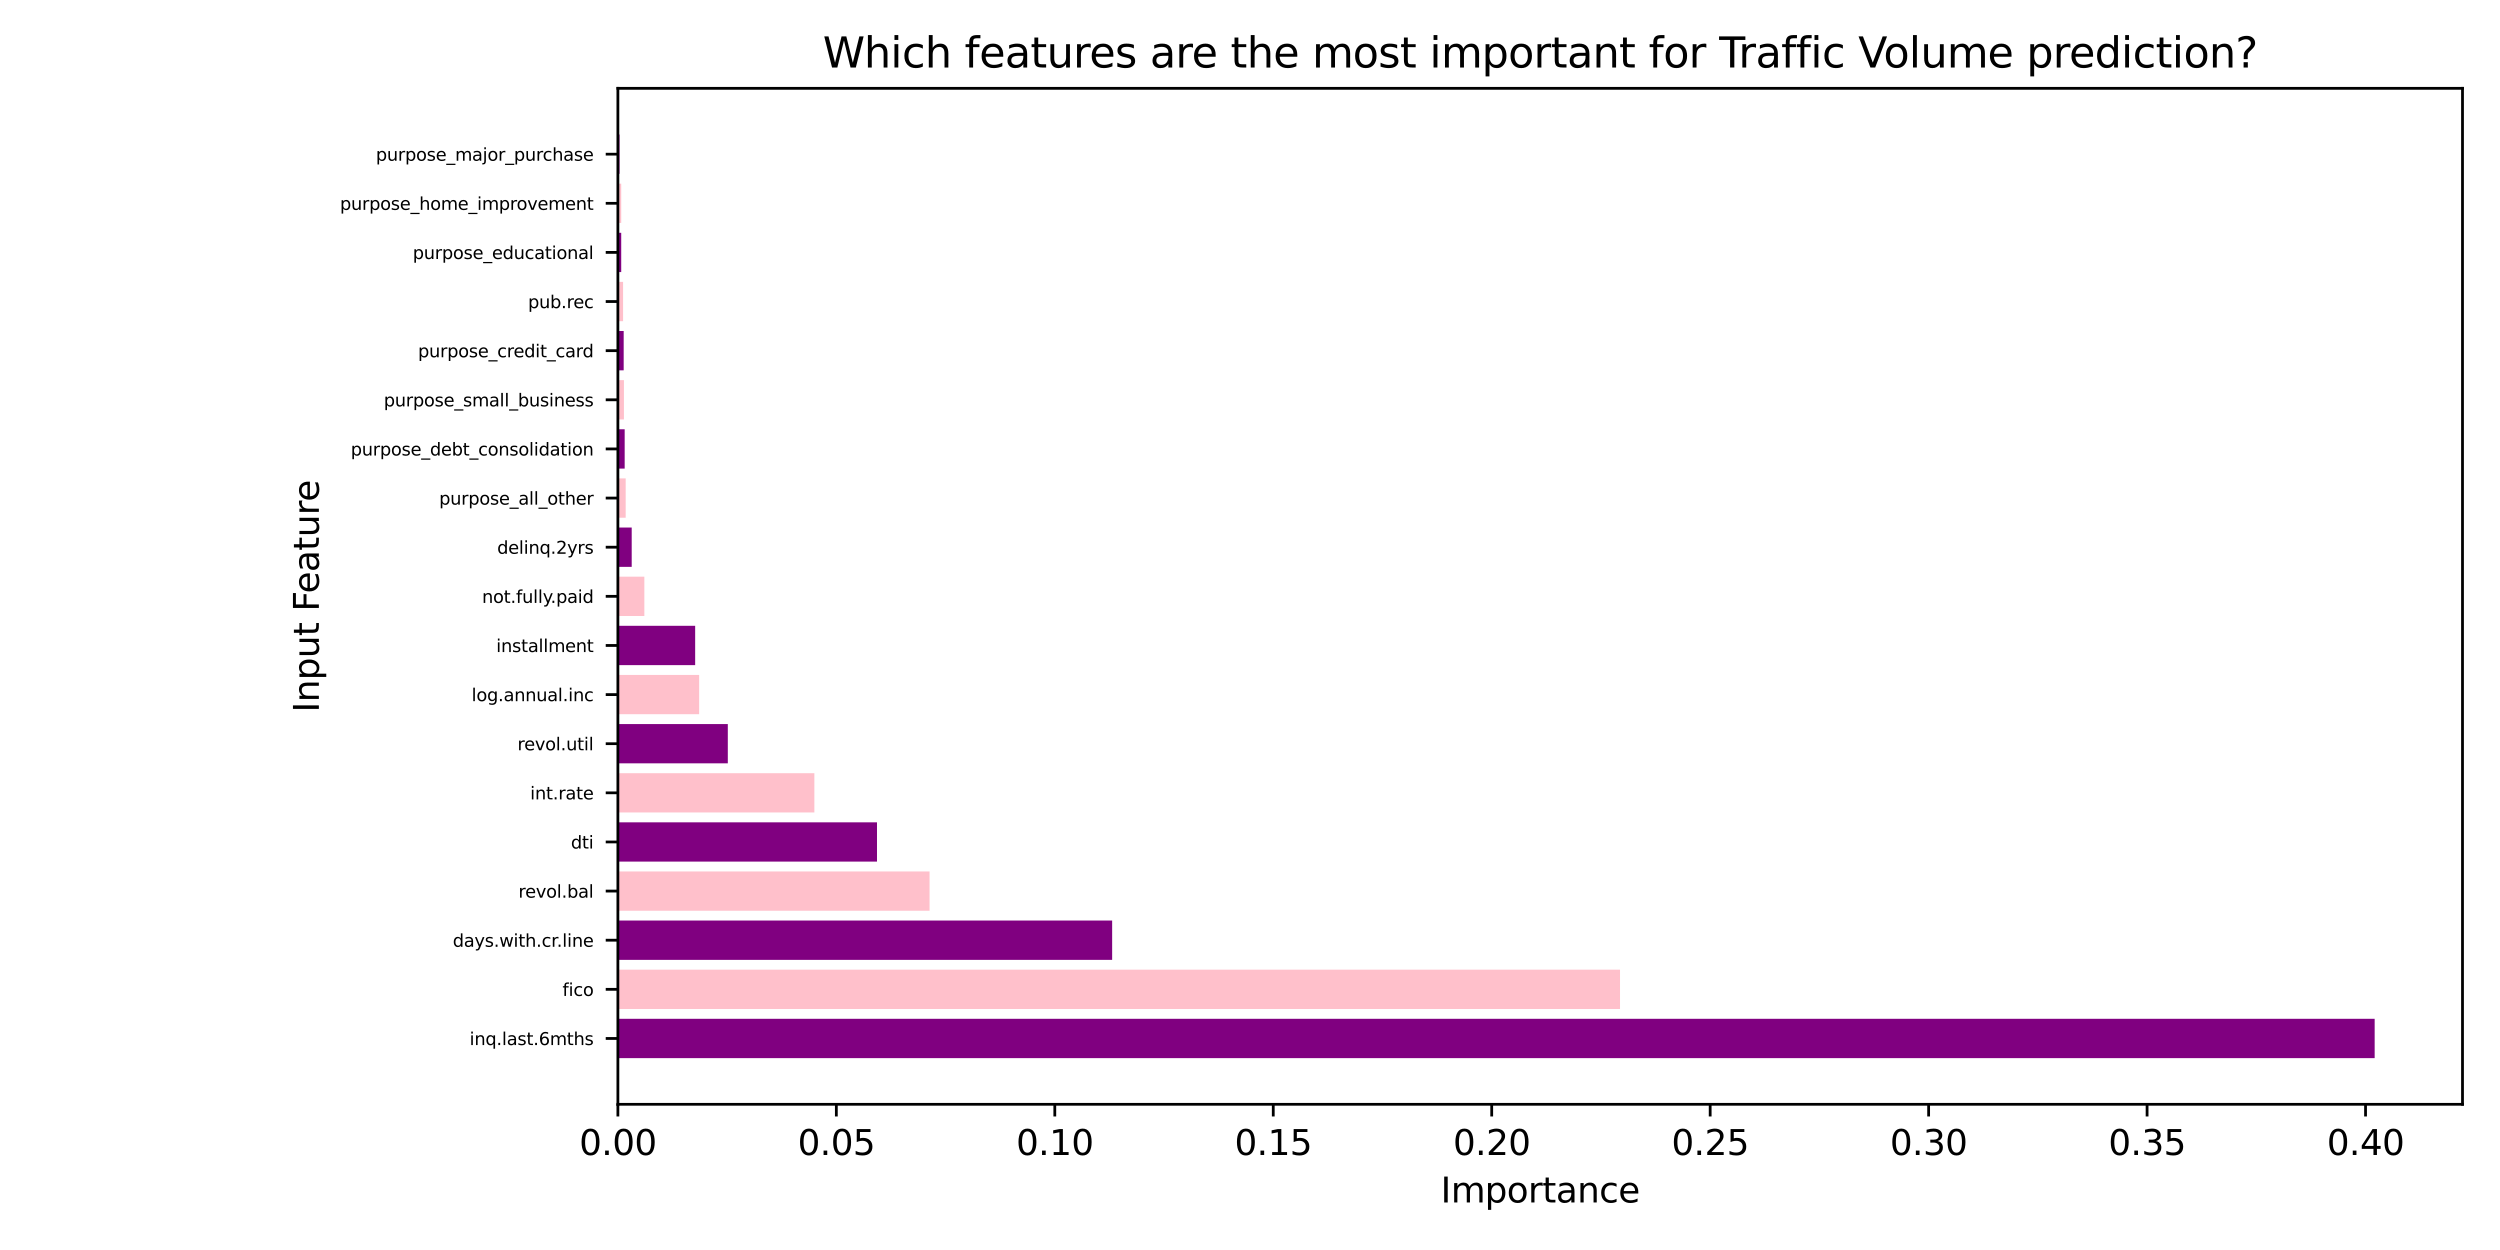 <?xml version="1.0" encoding="utf-8" standalone="no"?>
<!DOCTYPE svg PUBLIC "-//W3C//DTD SVG 1.1//EN"
  "http://www.w3.org/Graphics/SVG/1.1/DTD/svg11.dtd">
<svg xmlns:xlink="http://www.w3.org/1999/xlink" width="720pt" height="360pt" viewBox="0 0 720 360" xmlns="http://www.w3.org/2000/svg" version="1.1">
 <defs>
  <style type="text/css">*{stroke-linejoin: round; stroke-linecap: butt}</style>
 </defs>
 <g id="figure_1">
  <g id="patch_1">
   <path d="M 0 360 
L 720 360 
L 720 0 
L 0 0 
z
" style="fill: #ffffff"/>
  </g>
  <g id="axes_1">
   <g id="patch_2">
    <path d="M 177.95 318.04 
L 709.2 318.04 
L 709.2 25.44 
L 177.95 25.44 
z
" style="fill: #ffffff"/>
   </g>
   <g id="patch_3">
    <path d="M 177.95 304.74 
L 683.902 304.74 
L 683.902 293.421 
L 177.95 293.421 
z
" clip-path="url(#pe61915f83e)" style="fill: #800080"/>
   </g>
   <g id="patch_4">
    <path d="M 177.95 290.591 
L 466.564 290.591 
L 466.564 279.272 
L 177.95 279.272 
z
" clip-path="url(#pe61915f83e)" style="fill: #ffc0cb"/>
   </g>
   <g id="patch_5">
    <path d="M 177.95 276.442 
L 320.299 276.442 
L 320.299 265.123 
L 177.95 265.123 
z
" clip-path="url(#pe61915f83e)" style="fill: #800080"/>
   </g>
   <g id="patch_6">
    <path d="M 177.95 262.293 
L 267.714 262.293 
L 267.714 250.974 
L 177.95 250.974 
z
" clip-path="url(#pe61915f83e)" style="fill: #ffc0cb"/>
   </g>
   <g id="patch_7">
    <path d="M 177.95 248.144 
L 252.575 248.144 
L 252.575 236.825 
L 177.95 236.825 
z
" clip-path="url(#pe61915f83e)" style="fill: #800080"/>
   </g>
   <g id="patch_8">
    <path d="M 177.95 233.995 
L 234.538 233.995 
L 234.538 222.676 
L 177.95 222.676 
z
" clip-path="url(#pe61915f83e)" style="fill: #ffc0cb"/>
   </g>
   <g id="patch_9">
    <path d="M 177.95 219.846 
L 209.609 219.846 
L 209.609 208.527 
L 177.95 208.527 
z
" clip-path="url(#pe61915f83e)" style="fill: #800080"/>
   </g>
   <g id="patch_10">
    <path d="M 177.95 205.697 
L 201.352 205.697 
L 201.352 194.378 
L 177.95 194.378 
z
" clip-path="url(#pe61915f83e)" style="fill: #ffc0cb"/>
   </g>
   <g id="patch_11">
    <path d="M 177.95 191.549 
L 200.206 191.549 
L 200.206 180.229 
L 177.95 180.229 
z
" clip-path="url(#pe61915f83e)" style="fill: #800080"/>
   </g>
   <g id="patch_12">
    <path d="M 177.95 177.4 
L 185.573 177.4 
L 185.573 166.08 
L 177.95 166.08 
z
" clip-path="url(#pe61915f83e)" style="fill: #ffc0cb"/>
   </g>
   <g id="patch_13">
    <path d="M 177.95 163.251 
L 181.931 163.251 
L 181.931 151.931 
L 177.95 151.931 
z
" clip-path="url(#pe61915f83e)" style="fill: #800080"/>
   </g>
   <g id="patch_14">
    <path d="M 177.95 149.102 
L 180.199 149.102 
L 180.199 137.783 
L 177.95 137.783 
z
" clip-path="url(#pe61915f83e)" style="fill: #ffc0cb"/>
   </g>
   <g id="patch_15">
    <path d="M 177.95 134.953 
L 179.906 134.953 
L 179.906 123.634 
L 177.95 123.634 
z
" clip-path="url(#pe61915f83e)" style="fill: #800080"/>
   </g>
   <g id="patch_16">
    <path d="M 177.95 120.804 
L 179.694 120.804 
L 179.694 109.485 
L 177.95 109.485 
z
" clip-path="url(#pe61915f83e)" style="fill: #ffc0cb"/>
   </g>
   <g id="patch_17">
    <path d="M 177.95 106.655 
L 179.619 106.655 
L 179.619 95.336 
L 177.95 95.336 
z
" clip-path="url(#pe61915f83e)" style="fill: #800080"/>
   </g>
   <g id="patch_18">
    <path d="M 177.95 92.506 
L 179.446 92.506 
L 179.446 81.187 
L 177.95 81.187 
z
" clip-path="url(#pe61915f83e)" style="fill: #ffc0cb"/>
   </g>
   <g id="patch_19">
    <path d="M 177.95 78.357 
L 178.911 78.357 
L 178.911 67.038 
L 177.95 67.038 
z
" clip-path="url(#pe61915f83e)" style="fill: #800080"/>
   </g>
   <g id="patch_20">
    <path d="M 177.95 64.208 
L 178.91 64.208 
L 178.91 52.889 
L 177.95 52.889 
z
" clip-path="url(#pe61915f83e)" style="fill: #ffc0cb"/>
   </g>
   <g id="patch_21">
    <path d="M 177.95 50.059 
L 178.417 50.059 
L 178.417 38.74 
L 177.95 38.74 
z
" clip-path="url(#pe61915f83e)" style="fill: #800080"/>
   </g>
   <g id="matplotlib.axis_1">
    <g id="xtick_1">
     <g id="line2d_1">
      <defs>
       <path id="m7209cfa9e8" d="M 0 0 
L 0 3.5 
" style="stroke: #000000; stroke-width: 0.8"/>
      </defs>
      <g>
       <use xlink:href="#m7209cfa9e8" x="177.95" y="318.04" style="stroke: #000000; stroke-width: 0.8"/>
      </g>
     </g>
     <g id="text_1">
      <!-- 0.00 -->
      <g transform="translate(166.817 332.638) scale(0.1 -0.1)">
       <defs>
        <path id="DejaVuSans-30" d="M 2034 4250 
Q 1547 4250 1301 3770 
Q 1056 3291 1056 2328 
Q 1056 1369 1301 889 
Q 1547 409 2034 409 
Q 2525 409 2770 889 
Q 3016 1369 3016 2328 
Q 3016 3291 2770 3770 
Q 2525 4250 2034 4250 
z
M 2034 4750 
Q 2819 4750 3233 4129 
Q 3647 3509 3647 2328 
Q 3647 1150 3233 529 
Q 2819 -91 2034 -91 
Q 1250 -91 836 529 
Q 422 1150 422 2328 
Q 422 3509 836 4129 
Q 1250 4750 2034 4750 
z
" transform="scale(0.016)"/>
        <path id="DejaVuSans-2e" d="M 684 794 
L 1344 794 
L 1344 0 
L 684 0 
L 684 794 
z
" transform="scale(0.016)"/>
       </defs>
       <use xlink:href="#DejaVuSans-30"/>
       <use xlink:href="#DejaVuSans-2e" x="63.623"/>
       <use xlink:href="#DejaVuSans-30" x="95.41"/>
       <use xlink:href="#DejaVuSans-30" x="159.033"/>
      </g>
     </g>
    </g>
    <g id="xtick_2">
     <g id="line2d_2">
      <g>
       <use xlink:href="#m7209cfa9e8" x="240.866" y="318.04" style="stroke: #000000; stroke-width: 0.8"/>
      </g>
     </g>
     <g id="text_2">
      <!-- 0.05 -->
      <g transform="translate(229.733 332.638) scale(0.1 -0.1)">
       <defs>
        <path id="DejaVuSans-35" d="M 691 4666 
L 3169 4666 
L 3169 4134 
L 1269 4134 
L 1269 2991 
Q 1406 3038 1543 3061 
Q 1681 3084 1819 3084 
Q 2600 3084 3056 2656 
Q 3513 2228 3513 1497 
Q 3513 744 3044 326 
Q 2575 -91 1722 -91 
Q 1428 -91 1123 -41 
Q 819 9 494 109 
L 494 744 
Q 775 591 1075 516 
Q 1375 441 1709 441 
Q 2250 441 2565 725 
Q 2881 1009 2881 1497 
Q 2881 1984 2565 2268 
Q 2250 2553 1709 2553 
Q 1456 2553 1204 2497 
Q 953 2441 691 2322 
L 691 4666 
z
" transform="scale(0.016)"/>
       </defs>
       <use xlink:href="#DejaVuSans-30"/>
       <use xlink:href="#DejaVuSans-2e" x="63.623"/>
       <use xlink:href="#DejaVuSans-30" x="95.41"/>
       <use xlink:href="#DejaVuSans-35" x="159.033"/>
      </g>
     </g>
    </g>
    <g id="xtick_3">
     <g id="line2d_3">
      <g>
       <use xlink:href="#m7209cfa9e8" x="303.781" y="318.04" style="stroke: #000000; stroke-width: 0.8"/>
      </g>
     </g>
     <g id="text_3">
      <!-- 0.10 -->
      <g transform="translate(292.649 332.638) scale(0.1 -0.1)">
       <defs>
        <path id="DejaVuSans-31" d="M 794 531 
L 1825 531 
L 1825 4091 
L 703 3866 
L 703 4441 
L 1819 4666 
L 2450 4666 
L 2450 531 
L 3481 531 
L 3481 0 
L 794 0 
L 794 531 
z
" transform="scale(0.016)"/>
       </defs>
       <use xlink:href="#DejaVuSans-30"/>
       <use xlink:href="#DejaVuSans-2e" x="63.623"/>
       <use xlink:href="#DejaVuSans-31" x="95.41"/>
       <use xlink:href="#DejaVuSans-30" x="159.033"/>
      </g>
     </g>
    </g>
    <g id="xtick_4">
     <g id="line2d_4">
      <g>
       <use xlink:href="#m7209cfa9e8" x="366.697" y="318.04" style="stroke: #000000; stroke-width: 0.8"/>
      </g>
     </g>
     <g id="text_4">
      <!-- 0.15 -->
      <g transform="translate(355.564 332.638) scale(0.1 -0.1)">
       <use xlink:href="#DejaVuSans-30"/>
       <use xlink:href="#DejaVuSans-2e" x="63.623"/>
       <use xlink:href="#DejaVuSans-31" x="95.41"/>
       <use xlink:href="#DejaVuSans-35" x="159.033"/>
      </g>
     </g>
    </g>
    <g id="xtick_5">
     <g id="line2d_5">
      <g>
       <use xlink:href="#m7209cfa9e8" x="429.613" y="318.04" style="stroke: #000000; stroke-width: 0.8"/>
      </g>
     </g>
     <g id="text_5">
      <!-- 0.20 -->
      <g transform="translate(418.48 332.638) scale(0.1 -0.1)">
       <defs>
        <path id="DejaVuSans-32" d="M 1228 531 
L 3431 531 
L 3431 0 
L 469 0 
L 469 531 
Q 828 903 1448 1529 
Q 2069 2156 2228 2338 
Q 2531 2678 2651 2914 
Q 2772 3150 2772 3378 
Q 2772 3750 2511 3984 
Q 2250 4219 1831 4219 
Q 1534 4219 1204 4116 
Q 875 4013 500 3803 
L 500 4441 
Q 881 4594 1212 4672 
Q 1544 4750 1819 4750 
Q 2544 4750 2975 4387 
Q 3406 4025 3406 3419 
Q 3406 3131 3298 2873 
Q 3191 2616 2906 2266 
Q 2828 2175 2409 1742 
Q 1991 1309 1228 531 
z
" transform="scale(0.016)"/>
       </defs>
       <use xlink:href="#DejaVuSans-30"/>
       <use xlink:href="#DejaVuSans-2e" x="63.623"/>
       <use xlink:href="#DejaVuSans-32" x="95.41"/>
       <use xlink:href="#DejaVuSans-30" x="159.033"/>
      </g>
     </g>
    </g>
    <g id="xtick_6">
     <g id="line2d_6">
      <g>
       <use xlink:href="#m7209cfa9e8" x="492.529" y="318.04" style="stroke: #000000; stroke-width: 0.8"/>
      </g>
     </g>
     <g id="text_6">
      <!-- 0.25 -->
      <g transform="translate(481.396 332.638) scale(0.1 -0.1)">
       <use xlink:href="#DejaVuSans-30"/>
       <use xlink:href="#DejaVuSans-2e" x="63.623"/>
       <use xlink:href="#DejaVuSans-32" x="95.41"/>
       <use xlink:href="#DejaVuSans-35" x="159.033"/>
      </g>
     </g>
    </g>
    <g id="xtick_7">
     <g id="line2d_7">
      <g>
       <use xlink:href="#m7209cfa9e8" x="555.444" y="318.04" style="stroke: #000000; stroke-width: 0.8"/>
      </g>
     </g>
     <g id="text_7">
      <!-- 0.30 -->
      <g transform="translate(544.311 332.638) scale(0.1 -0.1)">
       <defs>
        <path id="DejaVuSans-33" d="M 2597 2516 
Q 3050 2419 3304 2112 
Q 3559 1806 3559 1356 
Q 3559 666 3084 287 
Q 2609 -91 1734 -91 
Q 1441 -91 1130 -33 
Q 819 25 488 141 
L 488 750 
Q 750 597 1062 519 
Q 1375 441 1716 441 
Q 2309 441 2620 675 
Q 2931 909 2931 1356 
Q 2931 1769 2642 2001 
Q 2353 2234 1838 2234 
L 1294 2234 
L 1294 2753 
L 1863 2753 
Q 2328 2753 2575 2939 
Q 2822 3125 2822 3475 
Q 2822 3834 2567 4026 
Q 2313 4219 1838 4219 
Q 1578 4219 1281 4162 
Q 984 4106 628 3988 
L 628 4550 
Q 988 4650 1302 4700 
Q 1616 4750 1894 4750 
Q 2613 4750 3031 4423 
Q 3450 4097 3450 3541 
Q 3450 3153 3228 2886 
Q 3006 2619 2597 2516 
z
" transform="scale(0.016)"/>
       </defs>
       <use xlink:href="#DejaVuSans-30"/>
       <use xlink:href="#DejaVuSans-2e" x="63.623"/>
       <use xlink:href="#DejaVuSans-33" x="95.41"/>
       <use xlink:href="#DejaVuSans-30" x="159.033"/>
      </g>
     </g>
    </g>
    <g id="xtick_8">
     <g id="line2d_8">
      <g>
       <use xlink:href="#m7209cfa9e8" x="618.36" y="318.04" style="stroke: #000000; stroke-width: 0.8"/>
      </g>
     </g>
     <g id="text_8">
      <!-- 0.35 -->
      <g transform="translate(607.227 332.638) scale(0.1 -0.1)">
       <use xlink:href="#DejaVuSans-30"/>
       <use xlink:href="#DejaVuSans-2e" x="63.623"/>
       <use xlink:href="#DejaVuSans-33" x="95.41"/>
       <use xlink:href="#DejaVuSans-35" x="159.033"/>
      </g>
     </g>
    </g>
    <g id="xtick_9">
     <g id="line2d_9">
      <g>
       <use xlink:href="#m7209cfa9e8" x="681.276" y="318.04" style="stroke: #000000; stroke-width: 0.8"/>
      </g>
     </g>
     <g id="text_9">
      <!-- 0.40 -->
      <g transform="translate(670.143 332.638) scale(0.1 -0.1)">
       <defs>
        <path id="DejaVuSans-34" d="M 2419 4116 
L 825 1625 
L 2419 1625 
L 2419 4116 
z
M 2253 4666 
L 3047 4666 
L 3047 1625 
L 3713 1625 
L 3713 1100 
L 3047 1100 
L 3047 0 
L 2419 0 
L 2419 1100 
L 313 1100 
L 313 1709 
L 2253 4666 
z
" transform="scale(0.016)"/>
       </defs>
       <use xlink:href="#DejaVuSans-30"/>
       <use xlink:href="#DejaVuSans-2e" x="63.623"/>
       <use xlink:href="#DejaVuSans-34" x="95.41"/>
       <use xlink:href="#DejaVuSans-30" x="159.033"/>
      </g>
     </g>
    </g>
    <g id="text_10">
     <!-- Importance -->
     <g transform="translate(414.922 346.317) scale(0.1 -0.1)">
      <defs>
       <path id="DejaVuSans-49" d="M 628 4666 
L 1259 4666 
L 1259 0 
L 628 0 
L 628 4666 
z
" transform="scale(0.016)"/>
       <path id="DejaVuSans-6d" d="M 3328 2828 
Q 3544 3216 3844 3400 
Q 4144 3584 4550 3584 
Q 5097 3584 5394 3201 
Q 5691 2819 5691 2113 
L 5691 0 
L 5113 0 
L 5113 2094 
Q 5113 2597 4934 2840 
Q 4756 3084 4391 3084 
Q 3944 3084 3684 2787 
Q 3425 2491 3425 1978 
L 3425 0 
L 2847 0 
L 2847 2094 
Q 2847 2600 2669 2842 
Q 2491 3084 2119 3084 
Q 1678 3084 1418 2786 
Q 1159 2488 1159 1978 
L 1159 0 
L 581 0 
L 581 3500 
L 1159 3500 
L 1159 2956 
Q 1356 3278 1631 3431 
Q 1906 3584 2284 3584 
Q 2666 3584 2933 3390 
Q 3200 3197 3328 2828 
z
" transform="scale(0.016)"/>
       <path id="DejaVuSans-70" d="M 1159 525 
L 1159 -1331 
L 581 -1331 
L 581 3500 
L 1159 3500 
L 1159 2969 
Q 1341 3281 1617 3432 
Q 1894 3584 2278 3584 
Q 2916 3584 3314 3078 
Q 3713 2572 3713 1747 
Q 3713 922 3314 415 
Q 2916 -91 2278 -91 
Q 1894 -91 1617 61 
Q 1341 213 1159 525 
z
M 3116 1747 
Q 3116 2381 2855 2742 
Q 2594 3103 2138 3103 
Q 1681 3103 1420 2742 
Q 1159 2381 1159 1747 
Q 1159 1113 1420 752 
Q 1681 391 2138 391 
Q 2594 391 2855 752 
Q 3116 1113 3116 1747 
z
" transform="scale(0.016)"/>
       <path id="DejaVuSans-6f" d="M 1959 3097 
Q 1497 3097 1228 2736 
Q 959 2375 959 1747 
Q 959 1119 1226 758 
Q 1494 397 1959 397 
Q 2419 397 2687 759 
Q 2956 1122 2956 1747 
Q 2956 2369 2687 2733 
Q 2419 3097 1959 3097 
z
M 1959 3584 
Q 2709 3584 3137 3096 
Q 3566 2609 3566 1747 
Q 3566 888 3137 398 
Q 2709 -91 1959 -91 
Q 1206 -91 779 398 
Q 353 888 353 1747 
Q 353 2609 779 3096 
Q 1206 3584 1959 3584 
z
" transform="scale(0.016)"/>
       <path id="DejaVuSans-72" d="M 2631 2963 
Q 2534 3019 2420 3045 
Q 2306 3072 2169 3072 
Q 1681 3072 1420 2755 
Q 1159 2438 1159 1844 
L 1159 0 
L 581 0 
L 581 3500 
L 1159 3500 
L 1159 2956 
Q 1341 3275 1631 3429 
Q 1922 3584 2338 3584 
Q 2397 3584 2469 3576 
Q 2541 3569 2628 3553 
L 2631 2963 
z
" transform="scale(0.016)"/>
       <path id="DejaVuSans-74" d="M 1172 4494 
L 1172 3500 
L 2356 3500 
L 2356 3053 
L 1172 3053 
L 1172 1153 
Q 1172 725 1289 603 
Q 1406 481 1766 481 
L 2356 481 
L 2356 0 
L 1766 0 
Q 1100 0 847 248 
Q 594 497 594 1153 
L 594 3053 
L 172 3053 
L 172 3500 
L 594 3500 
L 594 4494 
L 1172 4494 
z
" transform="scale(0.016)"/>
       <path id="DejaVuSans-61" d="M 2194 1759 
Q 1497 1759 1228 1600 
Q 959 1441 959 1056 
Q 959 750 1161 570 
Q 1363 391 1709 391 
Q 2188 391 2477 730 
Q 2766 1069 2766 1631 
L 2766 1759 
L 2194 1759 
z
M 3341 1997 
L 3341 0 
L 2766 0 
L 2766 531 
Q 2569 213 2275 61 
Q 1981 -91 1556 -91 
Q 1019 -91 701 211 
Q 384 513 384 1019 
Q 384 1609 779 1909 
Q 1175 2209 1959 2209 
L 2766 2209 
L 2766 2266 
Q 2766 2663 2505 2880 
Q 2244 3097 1772 3097 
Q 1472 3097 1187 3025 
Q 903 2953 641 2809 
L 641 3341 
Q 956 3463 1253 3523 
Q 1550 3584 1831 3584 
Q 2591 3584 2966 3190 
Q 3341 2797 3341 1997 
z
" transform="scale(0.016)"/>
       <path id="DejaVuSans-6e" d="M 3513 2113 
L 3513 0 
L 2938 0 
L 2938 2094 
Q 2938 2591 2744 2837 
Q 2550 3084 2163 3084 
Q 1697 3084 1428 2787 
Q 1159 2491 1159 1978 
L 1159 0 
L 581 0 
L 581 3500 
L 1159 3500 
L 1159 2956 
Q 1366 3272 1645 3428 
Q 1925 3584 2291 3584 
Q 2894 3584 3203 3211 
Q 3513 2838 3513 2113 
z
" transform="scale(0.016)"/>
       <path id="DejaVuSans-63" d="M 3122 3366 
L 3122 2828 
Q 2878 2963 2633 3030 
Q 2388 3097 2138 3097 
Q 1578 3097 1268 2742 
Q 959 2388 959 1747 
Q 959 1106 1268 751 
Q 1578 397 2138 397 
Q 2388 397 2633 464 
Q 2878 531 3122 666 
L 3122 134 
Q 2881 22 2623 -34 
Q 2366 -91 2075 -91 
Q 1284 -91 818 406 
Q 353 903 353 1747 
Q 353 2603 823 3093 
Q 1294 3584 2113 3584 
Q 2378 3584 2631 3529 
Q 2884 3475 3122 3366 
z
" transform="scale(0.016)"/>
       <path id="DejaVuSans-65" d="M 3597 1894 
L 3597 1613 
L 953 1613 
Q 991 1019 1311 708 
Q 1631 397 2203 397 
Q 2534 397 2845 478 
Q 3156 559 3463 722 
L 3463 178 
Q 3153 47 2828 -22 
Q 2503 -91 2169 -91 
Q 1331 -91 842 396 
Q 353 884 353 1716 
Q 353 2575 817 3079 
Q 1281 3584 2069 3584 
Q 2775 3584 3186 3129 
Q 3597 2675 3597 1894 
z
M 3022 2063 
Q 3016 2534 2758 2815 
Q 2500 3097 2075 3097 
Q 1594 3097 1305 2825 
Q 1016 2553 972 2059 
L 3022 2063 
z
" transform="scale(0.016)"/>
      </defs>
      <use xlink:href="#DejaVuSans-49"/>
      <use xlink:href="#DejaVuSans-6d" x="29.492"/>
      <use xlink:href="#DejaVuSans-70" x="126.904"/>
      <use xlink:href="#DejaVuSans-6f" x="190.381"/>
      <use xlink:href="#DejaVuSans-72" x="251.562"/>
      <use xlink:href="#DejaVuSans-74" x="292.676"/>
      <use xlink:href="#DejaVuSans-61" x="331.885"/>
      <use xlink:href="#DejaVuSans-6e" x="393.164"/>
      <use xlink:href="#DejaVuSans-63" x="456.543"/>
      <use xlink:href="#DejaVuSans-65" x="511.523"/>
     </g>
    </g>
   </g>
   <g id="matplotlib.axis_2">
    <g id="ytick_1">
     <g id="line2d_10">
      <defs>
       <path id="m518ddbb07f" d="M 0 0 
L -3.5 0 
" style="stroke: #000000; stroke-width: 0.8"/>
      </defs>
      <g>
       <use xlink:href="#m518ddbb07f" x="177.95" y="299.08" style="stroke: #000000; stroke-width: 0.8"/>
      </g>
     </g>
     <g id="text_11">
      <!-- inq.last.6mths -->
      <g transform="translate(135.237 300.98) scale(0.05 -0.05)">
       <defs>
        <path id="DejaVuSans-69" d="M 603 3500 
L 1178 3500 
L 1178 0 
L 603 0 
L 603 3500 
z
M 603 4863 
L 1178 4863 
L 1178 4134 
L 603 4134 
L 603 4863 
z
" transform="scale(0.016)"/>
        <path id="DejaVuSans-71" d="M 947 1747 
Q 947 1113 1208 752 
Q 1469 391 1925 391 
Q 2381 391 2643 752 
Q 2906 1113 2906 1747 
Q 2906 2381 2643 2742 
Q 2381 3103 1925 3103 
Q 1469 3103 1208 2742 
Q 947 2381 947 1747 
z
M 2906 525 
Q 2725 213 2448 61 
Q 2172 -91 1784 -91 
Q 1150 -91 751 415 
Q 353 922 353 1747 
Q 353 2572 751 3078 
Q 1150 3584 1784 3584 
Q 2172 3584 2448 3432 
Q 2725 3281 2906 2969 
L 2906 3500 
L 3481 3500 
L 3481 -1331 
L 2906 -1331 
L 2906 525 
z
" transform="scale(0.016)"/>
        <path id="DejaVuSans-6c" d="M 603 4863 
L 1178 4863 
L 1178 0 
L 603 0 
L 603 4863 
z
" transform="scale(0.016)"/>
        <path id="DejaVuSans-73" d="M 2834 3397 
L 2834 2853 
Q 2591 2978 2328 3040 
Q 2066 3103 1784 3103 
Q 1356 3103 1142 2972 
Q 928 2841 928 2578 
Q 928 2378 1081 2264 
Q 1234 2150 1697 2047 
L 1894 2003 
Q 2506 1872 2764 1633 
Q 3022 1394 3022 966 
Q 3022 478 2636 193 
Q 2250 -91 1575 -91 
Q 1294 -91 989 -36 
Q 684 19 347 128 
L 347 722 
Q 666 556 975 473 
Q 1284 391 1588 391 
Q 1994 391 2212 530 
Q 2431 669 2431 922 
Q 2431 1156 2273 1281 
Q 2116 1406 1581 1522 
L 1381 1569 
Q 847 1681 609 1914 
Q 372 2147 372 2553 
Q 372 3047 722 3315 
Q 1072 3584 1716 3584 
Q 2034 3584 2315 3537 
Q 2597 3491 2834 3397 
z
" transform="scale(0.016)"/>
        <path id="DejaVuSans-36" d="M 2113 2584 
Q 1688 2584 1439 2293 
Q 1191 2003 1191 1497 
Q 1191 994 1439 701 
Q 1688 409 2113 409 
Q 2538 409 2786 701 
Q 3034 994 3034 1497 
Q 3034 2003 2786 2293 
Q 2538 2584 2113 2584 
z
M 3366 4563 
L 3366 3988 
Q 3128 4100 2886 4159 
Q 2644 4219 2406 4219 
Q 1781 4219 1451 3797 
Q 1122 3375 1075 2522 
Q 1259 2794 1537 2939 
Q 1816 3084 2150 3084 
Q 2853 3084 3261 2657 
Q 3669 2231 3669 1497 
Q 3669 778 3244 343 
Q 2819 -91 2113 -91 
Q 1303 -91 875 529 
Q 447 1150 447 2328 
Q 447 3434 972 4092 
Q 1497 4750 2381 4750 
Q 2619 4750 2861 4703 
Q 3103 4656 3366 4563 
z
" transform="scale(0.016)"/>
        <path id="DejaVuSans-68" d="M 3513 2113 
L 3513 0 
L 2938 0 
L 2938 2094 
Q 2938 2591 2744 2837 
Q 2550 3084 2163 3084 
Q 1697 3084 1428 2787 
Q 1159 2491 1159 1978 
L 1159 0 
L 581 0 
L 581 4863 
L 1159 4863 
L 1159 2956 
Q 1366 3272 1645 3428 
Q 1925 3584 2291 3584 
Q 2894 3584 3203 3211 
Q 3513 2838 3513 2113 
z
" transform="scale(0.016)"/>
       </defs>
       <use xlink:href="#DejaVuSans-69"/>
       <use xlink:href="#DejaVuSans-6e" x="27.783"/>
       <use xlink:href="#DejaVuSans-71" x="91.162"/>
       <use xlink:href="#DejaVuSans-2e" x="154.639"/>
       <use xlink:href="#DejaVuSans-6c" x="186.426"/>
       <use xlink:href="#DejaVuSans-61" x="214.209"/>
       <use xlink:href="#DejaVuSans-73" x="275.488"/>
       <use xlink:href="#DejaVuSans-74" x="327.588"/>
       <use xlink:href="#DejaVuSans-2e" x="366.797"/>
       <use xlink:href="#DejaVuSans-36" x="398.584"/>
       <use xlink:href="#DejaVuSans-6d" x="462.207"/>
       <use xlink:href="#DejaVuSans-74" x="559.619"/>
       <use xlink:href="#DejaVuSans-68" x="598.828"/>
       <use xlink:href="#DejaVuSans-73" x="662.207"/>
      </g>
     </g>
    </g>
    <g id="ytick_2">
     <g id="line2d_11">
      <g>
       <use xlink:href="#m518ddbb07f" x="177.95" y="284.931" style="stroke: #000000; stroke-width: 0.8"/>
      </g>
     </g>
     <g id="text_12">
      <!-- fico -->
      <g transform="translate(161.992 286.831) scale(0.05 -0.05)">
       <defs>
        <path id="DejaVuSans-66" d="M 2375 4863 
L 2375 4384 
L 1825 4384 
Q 1516 4384 1395 4259 
Q 1275 4134 1275 3809 
L 1275 3500 
L 2222 3500 
L 2222 3053 
L 1275 3053 
L 1275 0 
L 697 0 
L 697 3053 
L 147 3053 
L 147 3500 
L 697 3500 
L 697 3744 
Q 697 4328 969 4595 
Q 1241 4863 1831 4863 
L 2375 4863 
z
" transform="scale(0.016)"/>
       </defs>
       <use xlink:href="#DejaVuSans-66"/>
       <use xlink:href="#DejaVuSans-69" x="35.205"/>
       <use xlink:href="#DejaVuSans-63" x="62.988"/>
       <use xlink:href="#DejaVuSans-6f" x="117.969"/>
      </g>
     </g>
    </g>
    <g id="ytick_3">
     <g id="line2d_12">
      <g>
       <use xlink:href="#m518ddbb07f" x="177.95" y="270.783" style="stroke: #000000; stroke-width: 0.8"/>
      </g>
     </g>
     <g id="text_13">
      <!-- days.with.cr.line -->
      <g transform="translate(130.402 272.682) scale(0.05 -0.05)">
       <defs>
        <path id="DejaVuSans-64" d="M 2906 2969 
L 2906 4863 
L 3481 4863 
L 3481 0 
L 2906 0 
L 2906 525 
Q 2725 213 2448 61 
Q 2172 -91 1784 -91 
Q 1150 -91 751 415 
Q 353 922 353 1747 
Q 353 2572 751 3078 
Q 1150 3584 1784 3584 
Q 2172 3584 2448 3432 
Q 2725 3281 2906 2969 
z
M 947 1747 
Q 947 1113 1208 752 
Q 1469 391 1925 391 
Q 2381 391 2643 752 
Q 2906 1113 2906 1747 
Q 2906 2381 2643 2742 
Q 2381 3103 1925 3103 
Q 1469 3103 1208 2742 
Q 947 2381 947 1747 
z
" transform="scale(0.016)"/>
        <path id="DejaVuSans-79" d="M 2059 -325 
Q 1816 -950 1584 -1140 
Q 1353 -1331 966 -1331 
L 506 -1331 
L 506 -850 
L 844 -850 
Q 1081 -850 1212 -737 
Q 1344 -625 1503 -206 
L 1606 56 
L 191 3500 
L 800 3500 
L 1894 763 
L 2988 3500 
L 3597 3500 
L 2059 -325 
z
" transform="scale(0.016)"/>
        <path id="DejaVuSans-77" d="M 269 3500 
L 844 3500 
L 1563 769 
L 2278 3500 
L 2956 3500 
L 3675 769 
L 4391 3500 
L 4966 3500 
L 4050 0 
L 3372 0 
L 2619 2869 
L 1863 0 
L 1184 0 
L 269 3500 
z
" transform="scale(0.016)"/>
       </defs>
       <use xlink:href="#DejaVuSans-64"/>
       <use xlink:href="#DejaVuSans-61" x="63.477"/>
       <use xlink:href="#DejaVuSans-79" x="124.756"/>
       <use xlink:href="#DejaVuSans-73" x="183.936"/>
       <use xlink:href="#DejaVuSans-2e" x="236.035"/>
       <use xlink:href="#DejaVuSans-77" x="267.822"/>
       <use xlink:href="#DejaVuSans-69" x="349.609"/>
       <use xlink:href="#DejaVuSans-74" x="377.393"/>
       <use xlink:href="#DejaVuSans-68" x="416.602"/>
       <use xlink:href="#DejaVuSans-2e" x="479.98"/>
       <use xlink:href="#DejaVuSans-63" x="511.768"/>
       <use xlink:href="#DejaVuSans-72" x="566.748"/>
       <use xlink:href="#DejaVuSans-2e" x="598.736"/>
       <use xlink:href="#DejaVuSans-6c" x="630.523"/>
       <use xlink:href="#DejaVuSans-69" x="658.307"/>
       <use xlink:href="#DejaVuSans-6e" x="686.09"/>
       <use xlink:href="#DejaVuSans-65" x="749.469"/>
      </g>
     </g>
    </g>
    <g id="ytick_4">
     <g id="line2d_13">
      <g>
       <use xlink:href="#m518ddbb07f" x="177.95" y="256.634" style="stroke: #000000; stroke-width: 0.8"/>
      </g>
     </g>
     <g id="text_14">
      <!-- revol.bal -->
      <g transform="translate(149.306 258.533) scale(0.05 -0.05)">
       <defs>
        <path id="DejaVuSans-76" d="M 191 3500 
L 800 3500 
L 1894 563 
L 2988 3500 
L 3597 3500 
L 2284 0 
L 1503 0 
L 191 3500 
z
" transform="scale(0.016)"/>
        <path id="DejaVuSans-62" d="M 3116 1747 
Q 3116 2381 2855 2742 
Q 2594 3103 2138 3103 
Q 1681 3103 1420 2742 
Q 1159 2381 1159 1747 
Q 1159 1113 1420 752 
Q 1681 391 2138 391 
Q 2594 391 2855 752 
Q 3116 1113 3116 1747 
z
M 1159 2969 
Q 1341 3281 1617 3432 
Q 1894 3584 2278 3584 
Q 2916 3584 3314 3078 
Q 3713 2572 3713 1747 
Q 3713 922 3314 415 
Q 2916 -91 2278 -91 
Q 1894 -91 1617 61 
Q 1341 213 1159 525 
L 1159 0 
L 581 0 
L 581 4863 
L 1159 4863 
L 1159 2969 
z
" transform="scale(0.016)"/>
       </defs>
       <use xlink:href="#DejaVuSans-72"/>
       <use xlink:href="#DejaVuSans-65" x="38.863"/>
       <use xlink:href="#DejaVuSans-76" x="100.387"/>
       <use xlink:href="#DejaVuSans-6f" x="159.566"/>
       <use xlink:href="#DejaVuSans-6c" x="220.748"/>
       <use xlink:href="#DejaVuSans-2e" x="248.531"/>
       <use xlink:href="#DejaVuSans-62" x="280.318"/>
       <use xlink:href="#DejaVuSans-61" x="343.795"/>
       <use xlink:href="#DejaVuSans-6c" x="405.074"/>
      </g>
     </g>
    </g>
    <g id="ytick_5">
     <g id="line2d_14">
      <g>
       <use xlink:href="#m518ddbb07f" x="177.95" y="242.485" style="stroke: #000000; stroke-width: 0.8"/>
      </g>
     </g>
     <g id="text_15">
      <!-- dti -->
      <g transform="translate(164.427 244.384) scale(0.05 -0.05)">
       <use xlink:href="#DejaVuSans-64"/>
       <use xlink:href="#DejaVuSans-74" x="63.477"/>
       <use xlink:href="#DejaVuSans-69" x="102.686"/>
      </g>
     </g>
    </g>
    <g id="ytick_6">
     <g id="line2d_15">
      <g>
       <use xlink:href="#m518ddbb07f" x="177.95" y="228.336" style="stroke: #000000; stroke-width: 0.8"/>
      </g>
     </g>
     <g id="text_16">
      <!-- int.rate -->
      <g transform="translate(152.687 230.235) scale(0.05 -0.05)">
       <use xlink:href="#DejaVuSans-69"/>
       <use xlink:href="#DejaVuSans-6e" x="27.783"/>
       <use xlink:href="#DejaVuSans-74" x="91.162"/>
       <use xlink:href="#DejaVuSans-2e" x="130.371"/>
       <use xlink:href="#DejaVuSans-72" x="162.158"/>
       <use xlink:href="#DejaVuSans-61" x="203.271"/>
       <use xlink:href="#DejaVuSans-74" x="264.551"/>
       <use xlink:href="#DejaVuSans-65" x="303.76"/>
      </g>
     </g>
    </g>
    <g id="ytick_7">
     <g id="line2d_16">
      <g>
       <use xlink:href="#m518ddbb07f" x="177.95" y="214.187" style="stroke: #000000; stroke-width: 0.8"/>
      </g>
     </g>
     <g id="text_17">
      <!-- revol.util -->
      <g transform="translate(149.027 216.086) scale(0.05 -0.05)">
       <defs>
        <path id="DejaVuSans-75" d="M 544 1381 
L 544 3500 
L 1119 3500 
L 1119 1403 
Q 1119 906 1312 657 
Q 1506 409 1894 409 
Q 2359 409 2629 706 
Q 2900 1003 2900 1516 
L 2900 3500 
L 3475 3500 
L 3475 0 
L 2900 0 
L 2900 538 
Q 2691 219 2414 64 
Q 2138 -91 1772 -91 
Q 1169 -91 856 284 
Q 544 659 544 1381 
z
M 1991 3584 
L 1991 3584 
z
" transform="scale(0.016)"/>
       </defs>
       <use xlink:href="#DejaVuSans-72"/>
       <use xlink:href="#DejaVuSans-65" x="38.863"/>
       <use xlink:href="#DejaVuSans-76" x="100.387"/>
       <use xlink:href="#DejaVuSans-6f" x="159.566"/>
       <use xlink:href="#DejaVuSans-6c" x="220.748"/>
       <use xlink:href="#DejaVuSans-2e" x="248.531"/>
       <use xlink:href="#DejaVuSans-75" x="280.318"/>
       <use xlink:href="#DejaVuSans-74" x="343.697"/>
       <use xlink:href="#DejaVuSans-69" x="382.906"/>
       <use xlink:href="#DejaVuSans-6c" x="410.689"/>
      </g>
     </g>
    </g>
    <g id="ytick_8">
     <g id="line2d_17">
      <g>
       <use xlink:href="#m518ddbb07f" x="177.95" y="200.038" style="stroke: #000000; stroke-width: 0.8"/>
      </g>
     </g>
     <g id="text_18">
      <!-- log.annual.inc -->
      <g transform="translate(135.819 201.937) scale(0.05 -0.05)">
       <defs>
        <path id="DejaVuSans-67" d="M 2906 1791 
Q 2906 2416 2648 2759 
Q 2391 3103 1925 3103 
Q 1463 3103 1205 2759 
Q 947 2416 947 1791 
Q 947 1169 1205 825 
Q 1463 481 1925 481 
Q 2391 481 2648 825 
Q 2906 1169 2906 1791 
z
M 3481 434 
Q 3481 -459 3084 -895 
Q 2688 -1331 1869 -1331 
Q 1566 -1331 1297 -1286 
Q 1028 -1241 775 -1147 
L 775 -588 
Q 1028 -725 1275 -790 
Q 1522 -856 1778 -856 
Q 2344 -856 2625 -561 
Q 2906 -266 2906 331 
L 2906 616 
Q 2728 306 2450 153 
Q 2172 0 1784 0 
Q 1141 0 747 490 
Q 353 981 353 1791 
Q 353 2603 747 3093 
Q 1141 3584 1784 3584 
Q 2172 3584 2450 3431 
Q 2728 3278 2906 2969 
L 2906 3500 
L 3481 3500 
L 3481 434 
z
" transform="scale(0.016)"/>
       </defs>
       <use xlink:href="#DejaVuSans-6c"/>
       <use xlink:href="#DejaVuSans-6f" x="27.783"/>
       <use xlink:href="#DejaVuSans-67" x="88.965"/>
       <use xlink:href="#DejaVuSans-2e" x="152.441"/>
       <use xlink:href="#DejaVuSans-61" x="184.229"/>
       <use xlink:href="#DejaVuSans-6e" x="245.508"/>
       <use xlink:href="#DejaVuSans-6e" x="308.887"/>
       <use xlink:href="#DejaVuSans-75" x="372.266"/>
       <use xlink:href="#DejaVuSans-61" x="435.645"/>
       <use xlink:href="#DejaVuSans-6c" x="496.924"/>
       <use xlink:href="#DejaVuSans-2e" x="524.707"/>
       <use xlink:href="#DejaVuSans-69" x="556.494"/>
       <use xlink:href="#DejaVuSans-6e" x="584.277"/>
       <use xlink:href="#DejaVuSans-63" x="647.656"/>
      </g>
     </g>
    </g>
    <g id="ytick_9">
     <g id="line2d_18">
      <g>
       <use xlink:href="#m518ddbb07f" x="177.95" y="185.889" style="stroke: #000000; stroke-width: 0.8"/>
      </g>
     </g>
     <g id="text_19">
      <!-- installment -->
      <g transform="translate(142.909 187.789) scale(0.05 -0.05)">
       <use xlink:href="#DejaVuSans-69"/>
       <use xlink:href="#DejaVuSans-6e" x="27.783"/>
       <use xlink:href="#DejaVuSans-73" x="91.162"/>
       <use xlink:href="#DejaVuSans-74" x="143.262"/>
       <use xlink:href="#DejaVuSans-61" x="182.471"/>
       <use xlink:href="#DejaVuSans-6c" x="243.75"/>
       <use xlink:href="#DejaVuSans-6c" x="271.533"/>
       <use xlink:href="#DejaVuSans-6d" x="299.316"/>
       <use xlink:href="#DejaVuSans-65" x="396.729"/>
       <use xlink:href="#DejaVuSans-6e" x="458.252"/>
       <use xlink:href="#DejaVuSans-74" x="521.631"/>
      </g>
     </g>
    </g>
    <g id="ytick_10">
     <g id="line2d_19">
      <g>
       <use xlink:href="#m518ddbb07f" x="177.95" y="171.74" style="stroke: #000000; stroke-width: 0.8"/>
      </g>
     </g>
     <g id="text_20">
      <!-- not.fully.paid -->
      <g transform="translate(138.828 173.64) scale(0.05 -0.05)">
       <use xlink:href="#DejaVuSans-6e"/>
       <use xlink:href="#DejaVuSans-6f" x="63.379"/>
       <use xlink:href="#DejaVuSans-74" x="124.561"/>
       <use xlink:href="#DejaVuSans-2e" x="163.77"/>
       <use xlink:href="#DejaVuSans-66" x="195.557"/>
       <use xlink:href="#DejaVuSans-75" x="230.762"/>
       <use xlink:href="#DejaVuSans-6c" x="294.141"/>
       <use xlink:href="#DejaVuSans-6c" x="321.924"/>
       <use xlink:href="#DejaVuSans-79" x="349.707"/>
       <use xlink:href="#DejaVuSans-2e" x="394.637"/>
       <use xlink:href="#DejaVuSans-70" x="426.424"/>
       <use xlink:href="#DejaVuSans-61" x="489.9"/>
       <use xlink:href="#DejaVuSans-69" x="551.18"/>
       <use xlink:href="#DejaVuSans-64" x="578.963"/>
      </g>
     </g>
    </g>
    <g id="ytick_11">
     <g id="line2d_20">
      <g>
       <use xlink:href="#m518ddbb07f" x="177.95" y="157.591" style="stroke: #000000; stroke-width: 0.8"/>
      </g>
     </g>
     <g id="text_21">
      <!-- delinq.2yrs -->
      <g transform="translate(143.188 159.491) scale(0.05 -0.05)">
       <use xlink:href="#DejaVuSans-64"/>
       <use xlink:href="#DejaVuSans-65" x="63.477"/>
       <use xlink:href="#DejaVuSans-6c" x="125"/>
       <use xlink:href="#DejaVuSans-69" x="152.783"/>
       <use xlink:href="#DejaVuSans-6e" x="180.566"/>
       <use xlink:href="#DejaVuSans-71" x="243.945"/>
       <use xlink:href="#DejaVuSans-2e" x="307.422"/>
       <use xlink:href="#DejaVuSans-32" x="339.209"/>
       <use xlink:href="#DejaVuSans-79" x="402.832"/>
       <use xlink:href="#DejaVuSans-72" x="462.012"/>
       <use xlink:href="#DejaVuSans-73" x="503.125"/>
      </g>
     </g>
    </g>
    <g id="ytick_12">
     <g id="line2d_21">
      <g>
       <use xlink:href="#m518ddbb07f" x="177.95" y="143.442" style="stroke: #000000; stroke-width: 0.8"/>
      </g>
     </g>
     <g id="text_22">
      <!-- purpose_all_other -->
      <g transform="translate(126.474 145.342) scale(0.05 -0.05)">
       <defs>
        <path id="DejaVuSans-5f" d="M 3263 -1063 
L 3263 -1509 
L -63 -1509 
L -63 -1063 
L 3263 -1063 
z
" transform="scale(0.016)"/>
       </defs>
       <use xlink:href="#DejaVuSans-70"/>
       <use xlink:href="#DejaVuSans-75" x="63.477"/>
       <use xlink:href="#DejaVuSans-72" x="126.855"/>
       <use xlink:href="#DejaVuSans-70" x="167.969"/>
       <use xlink:href="#DejaVuSans-6f" x="231.445"/>
       <use xlink:href="#DejaVuSans-73" x="292.627"/>
       <use xlink:href="#DejaVuSans-65" x="344.727"/>
       <use xlink:href="#DejaVuSans-5f" x="406.25"/>
       <use xlink:href="#DejaVuSans-61" x="456.25"/>
       <use xlink:href="#DejaVuSans-6c" x="517.529"/>
       <use xlink:href="#DejaVuSans-6c" x="545.312"/>
       <use xlink:href="#DejaVuSans-5f" x="573.096"/>
       <use xlink:href="#DejaVuSans-6f" x="623.096"/>
       <use xlink:href="#DejaVuSans-74" x="684.277"/>
       <use xlink:href="#DejaVuSans-68" x="723.486"/>
       <use xlink:href="#DejaVuSans-65" x="786.865"/>
       <use xlink:href="#DejaVuSans-72" x="848.389"/>
      </g>
     </g>
    </g>
    <g id="ytick_13">
     <g id="line2d_22">
      <g>
       <use xlink:href="#m518ddbb07f" x="177.95" y="129.293" style="stroke: #000000; stroke-width: 0.8"/>
      </g>
     </g>
     <g id="text_23">
      <!-- purpose_debt_consolidation -->
      <g transform="translate(101.016 131.193) scale(0.05 -0.05)">
       <use xlink:href="#DejaVuSans-70"/>
       <use xlink:href="#DejaVuSans-75" x="63.477"/>
       <use xlink:href="#DejaVuSans-72" x="126.855"/>
       <use xlink:href="#DejaVuSans-70" x="167.969"/>
       <use xlink:href="#DejaVuSans-6f" x="231.445"/>
       <use xlink:href="#DejaVuSans-73" x="292.627"/>
       <use xlink:href="#DejaVuSans-65" x="344.727"/>
       <use xlink:href="#DejaVuSans-5f" x="406.25"/>
       <use xlink:href="#DejaVuSans-64" x="456.25"/>
       <use xlink:href="#DejaVuSans-65" x="519.727"/>
       <use xlink:href="#DejaVuSans-62" x="581.25"/>
       <use xlink:href="#DejaVuSans-74" x="644.727"/>
       <use xlink:href="#DejaVuSans-5f" x="683.936"/>
       <use xlink:href="#DejaVuSans-63" x="733.936"/>
       <use xlink:href="#DejaVuSans-6f" x="788.916"/>
       <use xlink:href="#DejaVuSans-6e" x="850.098"/>
       <use xlink:href="#DejaVuSans-73" x="913.477"/>
       <use xlink:href="#DejaVuSans-6f" x="965.576"/>
       <use xlink:href="#DejaVuSans-6c" x="1026.758"/>
       <use xlink:href="#DejaVuSans-69" x="1054.541"/>
       <use xlink:href="#DejaVuSans-64" x="1082.324"/>
       <use xlink:href="#DejaVuSans-61" x="1145.801"/>
       <use xlink:href="#DejaVuSans-74" x="1207.08"/>
       <use xlink:href="#DejaVuSans-69" x="1246.289"/>
       <use xlink:href="#DejaVuSans-6f" x="1274.072"/>
       <use xlink:href="#DejaVuSans-6e" x="1335.254"/>
      </g>
     </g>
    </g>
    <g id="ytick_14">
     <g id="line2d_23">
      <g>
       <use xlink:href="#m518ddbb07f" x="177.95" y="115.144" style="stroke: #000000; stroke-width: 0.8"/>
      </g>
     </g>
     <g id="text_24">
      <!-- purpose_small_business -->
      <g transform="translate(110.528 117.044) scale(0.05 -0.05)">
       <use xlink:href="#DejaVuSans-70"/>
       <use xlink:href="#DejaVuSans-75" x="63.477"/>
       <use xlink:href="#DejaVuSans-72" x="126.855"/>
       <use xlink:href="#DejaVuSans-70" x="167.969"/>
       <use xlink:href="#DejaVuSans-6f" x="231.445"/>
       <use xlink:href="#DejaVuSans-73" x="292.627"/>
       <use xlink:href="#DejaVuSans-65" x="344.727"/>
       <use xlink:href="#DejaVuSans-5f" x="406.25"/>
       <use xlink:href="#DejaVuSans-73" x="456.25"/>
       <use xlink:href="#DejaVuSans-6d" x="508.35"/>
       <use xlink:href="#DejaVuSans-61" x="605.762"/>
       <use xlink:href="#DejaVuSans-6c" x="667.041"/>
       <use xlink:href="#DejaVuSans-6c" x="694.824"/>
       <use xlink:href="#DejaVuSans-5f" x="722.607"/>
       <use xlink:href="#DejaVuSans-62" x="772.607"/>
       <use xlink:href="#DejaVuSans-75" x="836.084"/>
       <use xlink:href="#DejaVuSans-73" x="899.463"/>
       <use xlink:href="#DejaVuSans-69" x="951.562"/>
       <use xlink:href="#DejaVuSans-6e" x="979.346"/>
       <use xlink:href="#DejaVuSans-65" x="1042.725"/>
       <use xlink:href="#DejaVuSans-73" x="1104.248"/>
       <use xlink:href="#DejaVuSans-73" x="1156.348"/>
      </g>
     </g>
    </g>
    <g id="ytick_15">
     <g id="line2d_24">
      <g>
       <use xlink:href="#m518ddbb07f" x="177.95" y="100.995" style="stroke: #000000; stroke-width: 0.8"/>
      </g>
     </g>
     <g id="text_25">
      <!-- purpose_credit_card -->
      <g transform="translate(120.389 102.895) scale(0.05 -0.05)">
       <use xlink:href="#DejaVuSans-70"/>
       <use xlink:href="#DejaVuSans-75" x="63.477"/>
       <use xlink:href="#DejaVuSans-72" x="126.855"/>
       <use xlink:href="#DejaVuSans-70" x="167.969"/>
       <use xlink:href="#DejaVuSans-6f" x="231.445"/>
       <use xlink:href="#DejaVuSans-73" x="292.627"/>
       <use xlink:href="#DejaVuSans-65" x="344.727"/>
       <use xlink:href="#DejaVuSans-5f" x="406.25"/>
       <use xlink:href="#DejaVuSans-63" x="456.25"/>
       <use xlink:href="#DejaVuSans-72" x="511.23"/>
       <use xlink:href="#DejaVuSans-65" x="550.094"/>
       <use xlink:href="#DejaVuSans-64" x="611.617"/>
       <use xlink:href="#DejaVuSans-69" x="675.094"/>
       <use xlink:href="#DejaVuSans-74" x="702.877"/>
       <use xlink:href="#DejaVuSans-5f" x="742.086"/>
       <use xlink:href="#DejaVuSans-63" x="792.086"/>
       <use xlink:href="#DejaVuSans-61" x="847.066"/>
       <use xlink:href="#DejaVuSans-72" x="908.346"/>
       <use xlink:href="#DejaVuSans-64" x="947.709"/>
      </g>
     </g>
    </g>
    <g id="ytick_16">
     <g id="line2d_25">
      <g>
       <use xlink:href="#m518ddbb07f" x="177.95" y="86.846" style="stroke: #000000; stroke-width: 0.8"/>
      </g>
     </g>
     <g id="text_26">
      <!-- pub.rec -->
      <g transform="translate(152.075 88.746) scale(0.05 -0.05)">
       <use xlink:href="#DejaVuSans-70"/>
       <use xlink:href="#DejaVuSans-75" x="63.477"/>
       <use xlink:href="#DejaVuSans-62" x="126.855"/>
       <use xlink:href="#DejaVuSans-2e" x="190.332"/>
       <use xlink:href="#DejaVuSans-72" x="222.119"/>
       <use xlink:href="#DejaVuSans-65" x="260.982"/>
       <use xlink:href="#DejaVuSans-63" x="322.506"/>
      </g>
     </g>
    </g>
    <g id="ytick_17">
     <g id="line2d_26">
      <g>
       <use xlink:href="#m518ddbb07f" x="177.95" y="72.697" style="stroke: #000000; stroke-width: 0.8"/>
      </g>
     </g>
     <g id="text_27">
      <!-- purpose_educational -->
      <g transform="translate(118.873 74.597) scale(0.05 -0.05)">
       <use xlink:href="#DejaVuSans-70"/>
       <use xlink:href="#DejaVuSans-75" x="63.477"/>
       <use xlink:href="#DejaVuSans-72" x="126.855"/>
       <use xlink:href="#DejaVuSans-70" x="167.969"/>
       <use xlink:href="#DejaVuSans-6f" x="231.445"/>
       <use xlink:href="#DejaVuSans-73" x="292.627"/>
       <use xlink:href="#DejaVuSans-65" x="344.727"/>
       <use xlink:href="#DejaVuSans-5f" x="406.25"/>
       <use xlink:href="#DejaVuSans-65" x="456.25"/>
       <use xlink:href="#DejaVuSans-64" x="517.773"/>
       <use xlink:href="#DejaVuSans-75" x="581.25"/>
       <use xlink:href="#DejaVuSans-63" x="644.629"/>
       <use xlink:href="#DejaVuSans-61" x="699.609"/>
       <use xlink:href="#DejaVuSans-74" x="760.889"/>
       <use xlink:href="#DejaVuSans-69" x="800.098"/>
       <use xlink:href="#DejaVuSans-6f" x="827.881"/>
       <use xlink:href="#DejaVuSans-6e" x="889.062"/>
       <use xlink:href="#DejaVuSans-61" x="952.441"/>
       <use xlink:href="#DejaVuSans-6c" x="1013.721"/>
      </g>
     </g>
    </g>
    <g id="ytick_18">
     <g id="line2d_27">
      <g>
       <use xlink:href="#m518ddbb07f" x="177.95" y="58.549" style="stroke: #000000; stroke-width: 0.8"/>
      </g>
     </g>
     <g id="text_28">
      <!-- purpose_home_improvement -->
      <g transform="translate(97.914 60.448) scale(0.05 -0.05)">
       <use xlink:href="#DejaVuSans-70"/>
       <use xlink:href="#DejaVuSans-75" x="63.477"/>
       <use xlink:href="#DejaVuSans-72" x="126.855"/>
       <use xlink:href="#DejaVuSans-70" x="167.969"/>
       <use xlink:href="#DejaVuSans-6f" x="231.445"/>
       <use xlink:href="#DejaVuSans-73" x="292.627"/>
       <use xlink:href="#DejaVuSans-65" x="344.727"/>
       <use xlink:href="#DejaVuSans-5f" x="406.25"/>
       <use xlink:href="#DejaVuSans-68" x="456.25"/>
       <use xlink:href="#DejaVuSans-6f" x="519.629"/>
       <use xlink:href="#DejaVuSans-6d" x="580.811"/>
       <use xlink:href="#DejaVuSans-65" x="678.223"/>
       <use xlink:href="#DejaVuSans-5f" x="739.746"/>
       <use xlink:href="#DejaVuSans-69" x="789.746"/>
       <use xlink:href="#DejaVuSans-6d" x="817.529"/>
       <use xlink:href="#DejaVuSans-70" x="914.941"/>
       <use xlink:href="#DejaVuSans-72" x="978.418"/>
       <use xlink:href="#DejaVuSans-6f" x="1017.281"/>
       <use xlink:href="#DejaVuSans-76" x="1078.463"/>
       <use xlink:href="#DejaVuSans-65" x="1137.643"/>
       <use xlink:href="#DejaVuSans-6d" x="1199.166"/>
       <use xlink:href="#DejaVuSans-65" x="1296.578"/>
       <use xlink:href="#DejaVuSans-6e" x="1358.102"/>
       <use xlink:href="#DejaVuSans-74" x="1421.48"/>
      </g>
     </g>
    </g>
    <g id="ytick_19">
     <g id="line2d_28">
      <g>
       <use xlink:href="#m518ddbb07f" x="177.95" y="44.4" style="stroke: #000000; stroke-width: 0.8"/>
      </g>
     </g>
     <g id="text_29">
      <!-- purpose_major_purchase -->
      <g transform="translate(108.249 46.299) scale(0.05 -0.05)">
       <defs>
        <path id="DejaVuSans-6a" d="M 603 3500 
L 1178 3500 
L 1178 -63 
Q 1178 -731 923 -1031 
Q 669 -1331 103 -1331 
L -116 -1331 
L -116 -844 
L 38 -844 
Q 366 -844 484 -692 
Q 603 -541 603 -63 
L 603 3500 
z
M 603 4863 
L 1178 4863 
L 1178 4134 
L 603 4134 
L 603 4863 
z
" transform="scale(0.016)"/>
       </defs>
       <use xlink:href="#DejaVuSans-70"/>
       <use xlink:href="#DejaVuSans-75" x="63.477"/>
       <use xlink:href="#DejaVuSans-72" x="126.855"/>
       <use xlink:href="#DejaVuSans-70" x="167.969"/>
       <use xlink:href="#DejaVuSans-6f" x="231.445"/>
       <use xlink:href="#DejaVuSans-73" x="292.627"/>
       <use xlink:href="#DejaVuSans-65" x="344.727"/>
       <use xlink:href="#DejaVuSans-5f" x="406.25"/>
       <use xlink:href="#DejaVuSans-6d" x="456.25"/>
       <use xlink:href="#DejaVuSans-61" x="553.662"/>
       <use xlink:href="#DejaVuSans-6a" x="614.941"/>
       <use xlink:href="#DejaVuSans-6f" x="642.725"/>
       <use xlink:href="#DejaVuSans-72" x="703.906"/>
       <use xlink:href="#DejaVuSans-5f" x="745.02"/>
       <use xlink:href="#DejaVuSans-70" x="795.02"/>
       <use xlink:href="#DejaVuSans-75" x="858.496"/>
       <use xlink:href="#DejaVuSans-72" x="921.875"/>
       <use xlink:href="#DejaVuSans-63" x="960.738"/>
       <use xlink:href="#DejaVuSans-68" x="1015.719"/>
       <use xlink:href="#DejaVuSans-61" x="1079.098"/>
       <use xlink:href="#DejaVuSans-73" x="1140.377"/>
       <use xlink:href="#DejaVuSans-65" x="1192.477"/>
      </g>
     </g>
    </g>
    <g id="text_30">
     <!-- Input Feature -->
     <g transform="translate(91.834 205.166) rotate(-90) scale(0.1 -0.1)">
      <defs>
       <path id="DejaVuSans-20" transform="scale(0.016)"/>
       <path id="DejaVuSans-46" d="M 628 4666 
L 3309 4666 
L 3309 4134 
L 1259 4134 
L 1259 2759 
L 3109 2759 
L 3109 2228 
L 1259 2228 
L 1259 0 
L 628 0 
L 628 4666 
z
" transform="scale(0.016)"/>
      </defs>
      <use xlink:href="#DejaVuSans-49"/>
      <use xlink:href="#DejaVuSans-6e" x="29.492"/>
      <use xlink:href="#DejaVuSans-70" x="92.871"/>
      <use xlink:href="#DejaVuSans-75" x="156.348"/>
      <use xlink:href="#DejaVuSans-74" x="219.727"/>
      <use xlink:href="#DejaVuSans-20" x="258.936"/>
      <use xlink:href="#DejaVuSans-46" x="290.723"/>
      <use xlink:href="#DejaVuSans-65" x="342.742"/>
      <use xlink:href="#DejaVuSans-61" x="404.266"/>
      <use xlink:href="#DejaVuSans-74" x="465.545"/>
      <use xlink:href="#DejaVuSans-75" x="504.754"/>
      <use xlink:href="#DejaVuSans-72" x="568.133"/>
      <use xlink:href="#DejaVuSans-65" x="606.996"/>
     </g>
    </g>
   </g>
   <g id="patch_22">
    <path d="M 177.95 318.04 
L 177.95 25.44 
" style="fill: none; stroke: #000000; stroke-width: 0.8; stroke-linejoin: miter; stroke-linecap: square"/>
   </g>
   <g id="patch_23">
    <path d="M 709.2 318.04 
L 709.2 25.44 
" style="fill: none; stroke: #000000; stroke-width: 0.8; stroke-linejoin: miter; stroke-linecap: square"/>
   </g>
   <g id="patch_24">
    <path d="M 177.95 318.04 
L 709.2 318.04 
" style="fill: none; stroke: #000000; stroke-width: 0.8; stroke-linejoin: miter; stroke-linecap: square"/>
   </g>
   <g id="patch_25">
    <path d="M 177.95 25.44 
L 709.2 25.44 
" style="fill: none; stroke: #000000; stroke-width: 0.8; stroke-linejoin: miter; stroke-linecap: square"/>
   </g>
   <g id="text_31">
    <!-- Which features are the most important for Traffic Volume prediction? -->
    <g transform="translate(236.978 19.44) scale(0.12 -0.12)">
     <defs>
      <path id="DejaVuSans-57" d="M 213 4666 
L 850 4666 
L 1831 722 
L 2809 4666 
L 3519 4666 
L 4500 722 
L 5478 4666 
L 6119 4666 
L 4947 0 
L 4153 0 
L 3169 4050 
L 2175 0 
L 1381 0 
L 213 4666 
z
" transform="scale(0.016)"/>
      <path id="DejaVuSans-54" d="M -19 4666 
L 3928 4666 
L 3928 4134 
L 2272 4134 
L 2272 0 
L 1638 0 
L 1638 4134 
L -19 4134 
L -19 4666 
z
" transform="scale(0.016)"/>
      <path id="DejaVuSans-56" d="M 1831 0 
L 50 4666 
L 709 4666 
L 2188 738 
L 3669 4666 
L 4325 4666 
L 2547 0 
L 1831 0 
z
" transform="scale(0.016)"/>
      <path id="DejaVuSans-3f" d="M 1222 794 
L 1856 794 
L 1856 0 
L 1222 0 
L 1222 794 
z
M 1838 1253 
L 1241 1253 
L 1241 1734 
Q 1241 2050 1328 2253 
Q 1416 2456 1697 2725 
L 1978 3003 
Q 2156 3169 2236 3316 
Q 2316 3463 2316 3616 
Q 2316 3894 2111 4066 
Q 1906 4238 1569 4238 
Q 1322 4238 1042 4128 
Q 763 4019 459 3809 
L 459 4397 
Q 753 4575 1054 4662 
Q 1356 4750 1678 4750 
Q 2253 4750 2601 4447 
Q 2950 4144 2950 3647 
Q 2950 3409 2837 3195 
Q 2725 2981 2444 2713 
L 2169 2444 
Q 2022 2297 1961 2214 
Q 1900 2131 1875 2053 
Q 1856 1988 1847 1894 
Q 1838 1800 1838 1638 
L 1838 1253 
z
" transform="scale(0.016)"/>
     </defs>
     <use xlink:href="#DejaVuSans-57"/>
     <use xlink:href="#DejaVuSans-68" x="98.877"/>
     <use xlink:href="#DejaVuSans-69" x="162.256"/>
     <use xlink:href="#DejaVuSans-63" x="190.039"/>
     <use xlink:href="#DejaVuSans-68" x="245.02"/>
     <use xlink:href="#DejaVuSans-20" x="308.398"/>
     <use xlink:href="#DejaVuSans-66" x="340.186"/>
     <use xlink:href="#DejaVuSans-65" x="375.391"/>
     <use xlink:href="#DejaVuSans-61" x="436.914"/>
     <use xlink:href="#DejaVuSans-74" x="498.193"/>
     <use xlink:href="#DejaVuSans-75" x="537.402"/>
     <use xlink:href="#DejaVuSans-72" x="600.781"/>
     <use xlink:href="#DejaVuSans-65" x="639.645"/>
     <use xlink:href="#DejaVuSans-73" x="701.168"/>
     <use xlink:href="#DejaVuSans-20" x="753.268"/>
     <use xlink:href="#DejaVuSans-61" x="785.055"/>
     <use xlink:href="#DejaVuSans-72" x="846.334"/>
     <use xlink:href="#DejaVuSans-65" x="885.197"/>
     <use xlink:href="#DejaVuSans-20" x="946.721"/>
     <use xlink:href="#DejaVuSans-74" x="978.508"/>
     <use xlink:href="#DejaVuSans-68" x="1017.717"/>
     <use xlink:href="#DejaVuSans-65" x="1081.096"/>
     <use xlink:href="#DejaVuSans-20" x="1142.619"/>
     <use xlink:href="#DejaVuSans-6d" x="1174.406"/>
     <use xlink:href="#DejaVuSans-6f" x="1271.818"/>
     <use xlink:href="#DejaVuSans-73" x="1333"/>
     <use xlink:href="#DejaVuSans-74" x="1385.1"/>
     <use xlink:href="#DejaVuSans-20" x="1424.309"/>
     <use xlink:href="#DejaVuSans-69" x="1456.096"/>
     <use xlink:href="#DejaVuSans-6d" x="1483.879"/>
     <use xlink:href="#DejaVuSans-70" x="1581.291"/>
     <use xlink:href="#DejaVuSans-6f" x="1644.768"/>
     <use xlink:href="#DejaVuSans-72" x="1705.949"/>
     <use xlink:href="#DejaVuSans-74" x="1747.062"/>
     <use xlink:href="#DejaVuSans-61" x="1786.271"/>
     <use xlink:href="#DejaVuSans-6e" x="1847.551"/>
     <use xlink:href="#DejaVuSans-74" x="1910.93"/>
     <use xlink:href="#DejaVuSans-20" x="1950.139"/>
     <use xlink:href="#DejaVuSans-66" x="1981.926"/>
     <use xlink:href="#DejaVuSans-6f" x="2017.131"/>
     <use xlink:href="#DejaVuSans-72" x="2078.312"/>
     <use xlink:href="#DejaVuSans-20" x="2119.426"/>
     <use xlink:href="#DejaVuSans-54" x="2151.213"/>
     <use xlink:href="#DejaVuSans-72" x="2197.547"/>
     <use xlink:href="#DejaVuSans-61" x="2238.66"/>
     <use xlink:href="#DejaVuSans-66" x="2299.939"/>
     <use xlink:href="#DejaVuSans-66" x="2335.145"/>
     <use xlink:href="#DejaVuSans-69" x="2370.35"/>
     <use xlink:href="#DejaVuSans-63" x="2398.133"/>
     <use xlink:href="#DejaVuSans-20" x="2453.113"/>
     <use xlink:href="#DejaVuSans-56" x="2484.9"/>
     <use xlink:href="#DejaVuSans-6f" x="2545.559"/>
     <use xlink:href="#DejaVuSans-6c" x="2606.74"/>
     <use xlink:href="#DejaVuSans-75" x="2634.523"/>
     <use xlink:href="#DejaVuSans-6d" x="2697.902"/>
     <use xlink:href="#DejaVuSans-65" x="2795.314"/>
     <use xlink:href="#DejaVuSans-20" x="2856.838"/>
     <use xlink:href="#DejaVuSans-70" x="2888.625"/>
     <use xlink:href="#DejaVuSans-72" x="2952.102"/>
     <use xlink:href="#DejaVuSans-65" x="2990.965"/>
     <use xlink:href="#DejaVuSans-64" x="3052.488"/>
     <use xlink:href="#DejaVuSans-69" x="3115.965"/>
     <use xlink:href="#DejaVuSans-63" x="3143.748"/>
     <use xlink:href="#DejaVuSans-74" x="3198.729"/>
     <use xlink:href="#DejaVuSans-69" x="3237.938"/>
     <use xlink:href="#DejaVuSans-6f" x="3265.721"/>
     <use xlink:href="#DejaVuSans-6e" x="3326.902"/>
     <use xlink:href="#DejaVuSans-3f" x="3390.281"/>
    </g>
   </g>
  </g>
 </g>
 <defs>
  <clipPath id="pe61915f83e">
   <rect x="177.95" y="25.44" width="531.25" height="292.6"/>
  </clipPath>
 </defs>
</svg>
